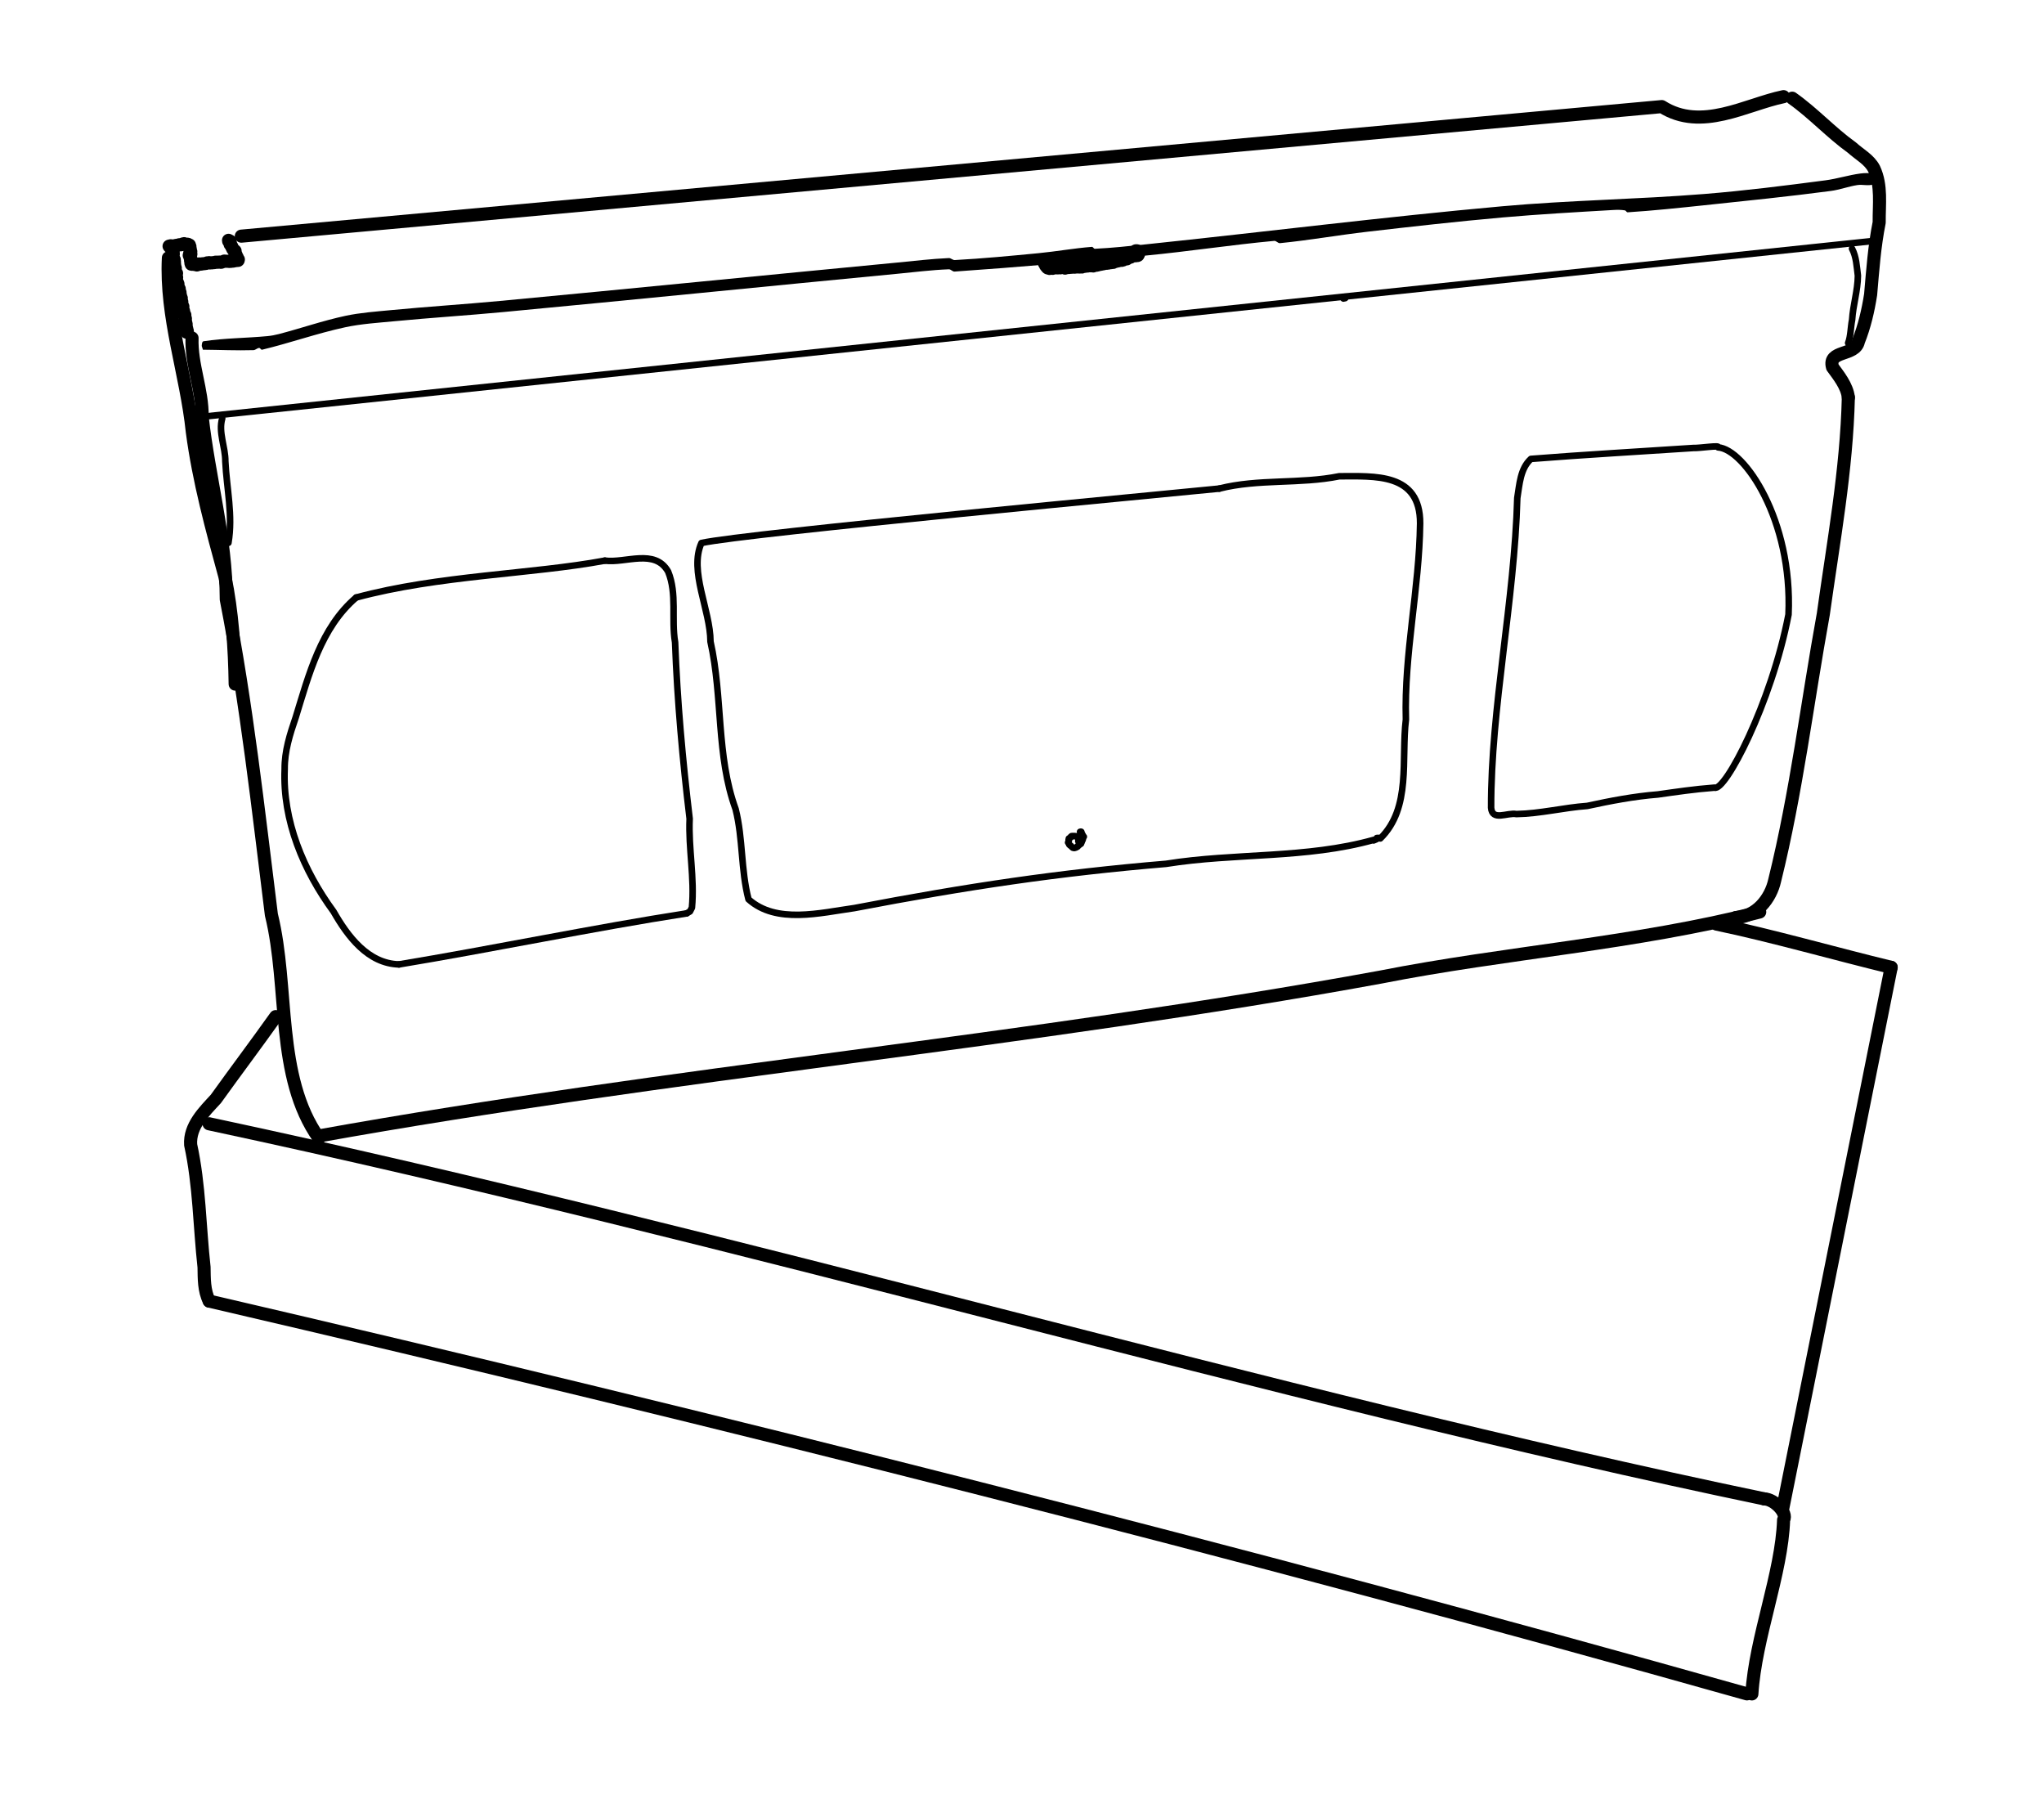 <?xml version="1.0" encoding="UTF-8" standalone="no"?>
<!-- Created by Ashley Blewer - This work is licensed under a Creative Commons Attribution 4.0 International License -->

<svg width="544" height="480" viewBox="0 0 143.933 127" version="1.1" id="svg2490" inkscape:version="1.1.2 (08b2f3d93c, 2022-04-05)" sodipodi:docname="1976-vhs-3.svg"
   xmlns:inkscape="http://www.inkscape.org/namespaces/inkscape"
   xmlns:sodipodi="http://sodipodi.sourceforge.net/DTD/sodipodi-0.dtd"
   xmlns="http://www.w3.org/2000/svg"
   xmlns:svg="http://www.w3.org/2000/svg">
   <sodipodi:namedview id="namedview2492" pagecolor="#ffffff" bordercolor="#666666" borderopacity="1.0" inkscape:pageshadow="2" inkscape:pageopacity="0.0" inkscape:pagecheckerboard="0" inkscape:document-units="mm" showgrid="false" units="px" inkscape:zoom="0.90583674" inkscape:cx="272.67607" inkscape:cy="177.18425" inkscape:window-width="1848" inkscape:window-height="1136" inkscape:window-x="72" inkscape:window-y="27" inkscape:window-maximized="1" inkscape:current-layer="layer1" />
   <defs id="defs2487" />
   <g inkscape:label="Layer 1" inkscape:groupmode="layer" id="layer1">
      <g id="g2013" transform="matrix(0.302,0,0,0.302,-211.301,-22.737)" style="stroke-width:1.168">
         <g id="g1576" transform="scale(1,-1)" style="stroke-width:1.168">
            <path d="m 774.031,-340.625 c -10.179,14.371 -6.894,35.121 -11.082,52.094 -3.078,24.574 -5.758,49.172 -10.515,73.5 -0.032,14.437 -4.016,28.297 -5.629,42.582 0.09,6.234 -2.567,12.117 -2.356,18.359" style="fill:none;stroke:#000000;stroke-width:3.054;stroke-linecap:round;stroke-linejoin:round;stroke-miterlimit:10;stroke-dasharray:none;stroke-opacity:1" id="path1578" />
         </g>
         <g id="g1580" transform="scale(1,-1)" style="stroke-width:1.168">
            <path d="m 743.207,-152.742 v -0.004 l 0.02,0.016 0.015,0.035 0.004,-0.028 0.106,0.008 0.027,-0.027 -0.051,0.012 h -0.004 v 0.023 l -0.004,0.031 h -0.05 l -0.071,0.004 h -0.004 l 0.039,-0.004 0.012,0.008 0.008,0.008 0.008,0.015 0.043,0.028 0.031,0.027 -0.02,0.028 -0.015,-0.032 -0.012,0.012 -0.012,0.086 0.008,0.031 0.043,0.035 0.008,0.047 -0.051,0.067 -0.015,0.078 -0.008,0.031 -0.008,0.039 -0.031,0.031 -0.024,0.028 0.004,0.043 -0.008,0.015 -0.007,0.043 0.007,0.031 0.024,0.047 -0.016,0.043 -0.015,0.039 -0.004,0.004 -0.004,0.043 -0.02,0.055 -0.019,0.039 -0.008,0.027 -0.008,0.047 -0.02,0.11 -0.007,0.027 -0.004,-0.024 0.023,0.051 -0.051,0.02 -0.031,0.043 0.02,0.035 v 0.012 l -0.012,0.031 -0.012,0.039 0.004,0.035 -0.015,0.039 -0.004,0.09 -0.004,0.098 -0.02,0.004 0.074,0.07 0.008,0.086 -0.09,0.047 0.012,0.078 0.02,0.066 0.004,0.055 -0.055,0.055 -0.117,0.058 0.007,0.047 0.055,0.027 -0.004,0.036 -0.011,0.05 -0.004,0.086 0.023,0.074 0.004,0.075 -0.023,0.066 -0.024,0.008 -0.012,0.078 -0.007,0.137 -0.004,0.097 0.05,0.082 0.004,0.098 -0.062,0.121 -0.02,0.117 -0.008,0.082 -0.007,0.059 -0.067,0.078 -0.047,0.074 0.024,0.055 -0.004,0.023 v 0.012 l -0.008,0.055 0.027,0.074 0.04,0.078 -0.04,0.074 -0.058,0.083 -0.043,0.062 -0.02,0.074 -0.027,0.117 -0.035,0.121 -0.031,0.106 -0.02,0.098 -0.012,0.152 -0.027,0.113 -0.019,0.02 -0.028,0.078 -0.051,0.074 -0.011,0.059 -0.012,0.047 -0.004,0.023 -0.008,0.035 -0.031,0.074 -0.023,0.055 v 0.066 l -0.004,0.071 -0.016,0.133 -0.008,0.113 v 0.012 l 0.063,0.058 0.007,0.055 -0.058,0.035 -0.02,0.066 -0.011,0.106 -0.09,0.016 -0.106,0.035 0.02,0.039 0.031,0.039 -0.012,0.015 v 0.04 l -0.015,0.085 0.051,0.047 v 0.071 l -0.04,0.09 -0.007,0.011 -0.028,0.102 -0.007,0.129 -0.004,0.05 0.027,0.075 0.016,0.07 -0.051,0.102 -0.074,0.066 0.011,0.105 -0.066,0.098 -0.043,0.082 0.035,0.063 -0.016,0.058 -0.007,0.035 -0.016,0.075 0.047,0.078 0.062,0.07 -0.019,0.066 -0.051,0.086 -0.047,0.067 -0.012,0.047 v 0.039 l -0.015,0.047 -0.039,0.046 0.004,0.067 -0.008,0.133 -0.004,0.039 -0.008,0.015 -0.027,0.047 -0.043,0.051 v 0.059 l -0.016,0.078 0.008,0.058 0.004,0.047 -0.027,0.047 -0.028,0.18 -0.035,0.152 -0.012,-0.055 0.079,0.024 -0.02,0.066 -0.102,0.024 -0.031,0.086 -0.015,0.054 -0.02,0.035 -0.07,0.075 -0.09,0.066 -0.004,0.067 0.016,0.039 -0.016,0.023 -0.004,0.059 v 0.097 l 0.125,0.063 0.051,0.078 -0.086,0.07 -0.051,0.035 -0.031,0.09 -0.016,0.094 -0.035,0.043 v 0.062 l 0.016,0.067 -0.028,0.078 -0.019,0.016 -0.008,0.004 -0.008,0.093 -0.133,0.067 -0.046,0.086 0.062,0.05 -0.043,0.036 v 0.058 l -0.012,0.09 0.067,0.066 0.07,0.043 -0.023,0.059 -0.055,0.098 -0.016,0.093 -0.031,0.012 -0.008,0.035 -0.062,0.039 -0.039,0.035 0.019,0.043 -0.015,0.114 v 0.066 l -0.039,0.051 -0.012,0.043 -0.012,0.023 v 0.02 l -0.008,0.027 -0.019,0.086 -0.008,0.109 -0.004,0.082 v 0.083 l -0.02,0.062 -0.003,0.176 -0.004,0.144 -0.008,-0.027 0.062,0.047 -0.023,0.062 -0.066,0.036 -0.012,0.062 -0.004,0.055 -0.012,0.054 -0.035,0.079 -0.051,0.097 -0.004,0.074 0.004,0.063 -0.015,0.031 -0.008,0.059 -0.004,0.117 0.152,0.082 0.059,0.098 -0.094,0.062 -0.023,0.078 -0.035,0.102 -0.016,0.062 -0.059,0.032 v 0.046 l 0.024,0.047 -0.028,0.063 -0.007,-0.043 -0.028,0.023 -0.027,0.133 -0.113,0.055 -0.024,0.062 0.047,0.078 0.012,0.075 0.008,0.089 -0.004,0.094 0.039,0.063 0.035,0.082 -0.027,0.066 -0.032,0.11 -0.039,0.078 -0.011,0.011 0.023,0.075 -0.102,0.019 -0.043,0.102 0.043,0.058 0.004,0.082 0.004,0.035 0.008,0.02 0.008,0.039 -0.012,0.031 0.016,0.043 -0.02,0.024 -0.023,0.023 0.004,0.067 v 0.066 l 0.015,0.062 -0.011,0.063 -0.032,0.062 v 0.165 l -0.027,0.121 -0.004,-0.008 0.059,0.066 -0.039,0.035 -0.071,0.024 0.028,-0.02 -0.039,0.024 -0.02,0.07 -0.055,0.078 -0.066,0.039 0.012,0.047 0.031,0.035 0.016,0.043 -0.004,0.043 0.007,0.008 0.157,0.043 -0.012,0.031 -0.113,-0.015 0.011,0.07 -0.007,0.086 -0.008,0.055 -0.02,-0.004 0.004,0.039 v 0.07 l -0.035,0.07 -0.02,-0.07 -0.019,0.027 -0.012,0.137 -0.078,0.098 -0.027,0.105 0.035,0.098 0.008,0.078 0.008,0.125 0.007,0.129 0.012,0.047 0.039,0.094 0.004,0.089 -0.043,0.125 0.027,0.059 v 0.109 l -0.109,0.071 -0.066,0.054 0.047,0.043 -0.012,0.09 0.004,0.051 0.004,0.016 0.004,0.007 v 0.012 h -0.004 v 0.047 l -0.016,0.039 0.012,0.031 0.004,0.031 v 0.036 l -0.028,0.047 -0.031,0.085 0.008,0.071 -0.004,-0.008 0.031,0.043 0.008,0.047 -0.055,0.015 -0.015,-0.039 -0.012,-0.015 -0.008,0.058 0.012,0.051 -0.067,0.039 -0.043,0.024 0.043,-0.004 -0.019,0.078 -0.008,0.058 0.008,-0.05 0.101,-0.004 v -0.008 l -0.078,-0.016 0.02,-0.047 -0.027,0.039 -0.04,0.02" style="fill:none;stroke:#000000;stroke-width:3.054;stroke-linecap:round;stroke-linejoin:round;stroke-miterlimit:10;stroke-dasharray:none;stroke-opacity:1" id="path1582" />
         </g>
         <g id="g1584" transform="scale(1,-1)" style="stroke-width:1.168">
            <path d="m 738.938,-135.402 c -0.692,-13.821 4.164,-26.938 5.578,-40.536 1.511,-11.476 4.57,-22.656 7.609,-33.792 1.695,-8.231 2.258,-16.645 2.383,-25.032" style="fill:none;stroke:#000000;stroke-width:3.054;stroke-linecap:round;stroke-linejoin:round;stroke-miterlimit:10;stroke-dasharray:none;stroke-opacity:1" id="path1586" />
         </g>
         <g id="g1588" transform="scale(1,-1)" style="stroke-width:1.168">
            <path d="m 739.496,-132.578 -0.016,-0.004 -0.074,-0.008 -0.097,-0.031 -0.094,-0.024 -0.098,-0.015 -0.023,-0.016 0.031,-0.027 0.012,-0.004 0.039,-0.09 h 0.051 l 0.043,0.067 0.105,-0.028 0.109,-0.004 0.043,0.004 0.059,0.043 0.059,0.039 h 0.062 l 0.121,0.004 0.149,0.004 0.062,0.008 0.059,0.015 0.058,-0.035 0.063,-0.027 0.078,0.059 -0.109,0.031 0.031,0.023 0.207,0.02 0.133,0.043 0.101,0.019 0.094,0.02 0.184,0.023 0.207,0.016 0.046,0.035 0.063,0.004 0.086,0.039 0.09,0.016 0.09,0.011 -0.04,0.008 0.036,0.008 0.121,-0.016 h 0.09 l 0.082,-0.011 0.086,0.007 0.144,0.047 v 0.008 l 0.027,-0.004 0.094,0.012 0.07,0.09 0.09,0.047 0.039,-0.032 0.188,-0.007 0.07,0.039 -0.043,-0.012 0.035,0.019 -0.023,0.047 0.019,0.008 0.04,-0.027 0.043,-0.028 0.039,-0.027 0.046,-0.035 0.055,0.012 -0.004,0.011 0.028,-0.019 0.07,-0.012 0.043,-0.008 0.043,-0.066 0.047,0.012 0.035,0.043 0.094,-0.024 0.101,-0.004 0.02,-0.004 0.015,0.032 0.024,0.023 0.031,-0.012 0.043,-0.015 0.105,-0.012 0.032,-0.027 -0.024,-0.008 0.024,-0.067 0.039,-0.043 0.027,0.028 -0.117,-0.024 0.101,-0.023 0.04,0.035 h 0.027 l 0.019,-0.016 0.059,0.004 0.078,-0.015 0.004,-0.004 -0.039,0.015 -0.008,0.008 -0.012,0.004 -0.003,-0.012 -0.153,-0.007 -0.074,-0.028 0.102,-0.008 0.015,-0.031 0.039,-0.047 0.016,-0.004 0.07,-0.011 -0.012,-0.02 -0.039,-0.027 0.055,-0.027 0.031,0.035 0.02,-0.02 -0.016,-0.074 0.074,-0.039 0.059,-0.055 -0.039,-0.039 0.02,-0.051 0.011,-0.054 -0.011,-0.063 -0.004,-0.058 0.007,-0.039 0.028,-0.083 0.011,-0.078 0.004,-0.023 -0.019,-0.027 0.031,-0.039 0.043,-0.04 -0.039,-0.035 0.012,-0.09 v -0.046 l 0.004,-0.036 0.015,-0.035 0.008,-0.011 0.008,-0.02 -0.016,-0.023 0.004,-0.063 0.031,-0.09 0.071,-0.058 0.023,-0.071 -0.043,-0.054 -0.008,-0.149 -0.011,-0.109 h -0.012 l -0.125,-0.028 -0.055,-0.023 0.067,-0.031 -0.016,-0.035 0.008,-0.02 0.015,-0.019 0.043,-0.051 0.125,-0.035 0.028,-0.036 -0.047,-0.039 -0.024,-0.027 -0.007,-0.023 0.004,-0.039 -0.243,-0.043 -0.07,-0.11 0.184,-0.066 -0.024,-0.078 v -0.09 l 0.016,-0.043 v -0.047 l -0.024,-0.055 0.012,-0.062 0.047,-0.07 0.012,0.015 0.004,-0.062 0.011,-0.098 0.106,-0.07 0.055,-0.078 -0.063,-0.051 -0.016,-0.035 -0.004,-0.02 0.024,-0.059 0.004,-0.066 -0.028,-0.019 -0.011,-0.024 0.019,-0.062 0.024,-0.063 v 0.012 l -0.039,-0.035 0.082,-0.028 0.07,-0.035 -0.051,-0.023 0.008,-0.055 -0.008,0.008 -0.004,0.015 -0.004,-0.027 0.016,-0.023 0.008,-0.008 0.008,0.004 h 0.019 l 0.008,-0.024 -0.023,-0.039 -0.008,-0.035 0.031,-0.031 0.016,-0.035 0.007,-0.11 0.008,-0.082 0.02,0.02 -0.121,-0.043 v -0.055 l 0.14,-0.019 -0.027,0.027 0.016,0.063 0.035,-0.024 0.121,-0.082 0.148,-0.043 -0.019,-0.031 -0.074,-0.02 -0.008,-0.011 -0.012,-0.012 -0.008,-0.016 -0.152,-0.023 -0.078,-0.043 0.117,-0.004 0.016,0.035 0.019,-0.055 0.016,-0.011 0.023,0.023 -0.008,0.008 -0.031,0.004 0.051,0.008 0.012,0.078 0.007,0.039 0.012,-0.02 0.063,-0.008 0.027,-0.003 -0.031,-0.004 -0.008,0.035 v 0.008 -0.024 l -0.012,-0.012 -0.051,-0.007 -0.015,-0.008 0.019,-0.051 v -0.023 l -0.008,0.004 -0.007,0.007 h 0.226 l -0.039,-0.015 0.07,-0.043 0.071,0.015 0.07,-0.011 0.109,-0.039 0.118,-0.012 0.027,-0.008 0.039,-0.004 h 0.191 l 0.055,-0.012 h 0.07 l 0.036,-0.062 0.058,-0.023 0.059,0.054 -0.008,0.016 0.09,0.012 0.14,0.007 0.094,0.063 0.102,0.082 0.105,0.012 0.156,-0.043 0.211,-0.008 0.133,0.027 0.043,0.031 0.082,0.012 0.106,0.004 0.086,0.004 -0.09,0.016 0.027,0.007 0.211,-0.007 0.133,0.023 0.109,0.004 0.09,0.016 0.141,0.023 0.117,0.008 0.055,0.035 0.07,0.019 0.078,0.059 0.086,0.024 0.07,-0.012 h 0.078 l 0.075,0.012 h 0.105 l 0.11,0.05 0.093,-0.035 0.09,-0.043 0.086,0.043 0.012,0.004 0.09,0.004 0.175,-0.023 0.168,0.007 0.121,0.032 0.082,0.011 0.243,0.008 0.195,0.027 -0.035,0.004 0.082,0.024 0.098,0.047 h 0.101 l 0.066,-0.004 h 0.086 l 0.11,0.011 0.097,-0.031 0.075,0.012 0.089,0.012 h 0.098 l 0.121,0.019 0.129,0.004 0.106,0.004 0.121,-0.059 0.136,0.012 0.125,0.07 0.114,0.024 0.117,0.031 0.109,0.02 0.098,0.047 0.09,0.07 0.09,0.015 0.109,-0.031 0.18,-0.008 0.121,-0.004 0.019,0.012 h 0.075 l 0.101,-0.023 0.082,0.008 -0.055,-0.004 h 0.325 l 0.086,-0.028 0.086,-0.011 0.101,0.023 0.184,0.004 h 0.132 l 0.012,0.019 0.051,0.051 0.063,0.024 0.042,-0.012 -0.031,0.008 0.028,0.008 0.105,-0.012 0.063,0.023 0.05,-0.031 0.063,-0.031 0.058,0.039 -0.023,0.023 0.043,0.008 0.109,-0.012 0.102,-0.003 0.074,0.031 0.02,0.012 0.187,0.007 0.145,0.032 -0.055,0.011 0.027,0.051 0.035,0.02 0.036,-0.008 0.035,-0.012 0.031,-0.008 0.023,-0.008 0.055,-0.023 0.043,-0.012 0.027,0.02 0.012,0.004 0.11,0.008 0.074,0.003 -0.016,0.008 0.02,-0.019 v 0.011 l 0.008,0.02 v -0.008 l 0.023,0.008 0.004,0.019 -0.024,0.024 -0.015,0.059 -0.016,0.015 -0.008,-0.008 v -0.011 l -0.023,-0.008 -0.012,-0.047 -0.012,0.012 h -0.117 l -0.043,-0.02 h 0.051 l -0.004,0.039 0.004,0.031 0.012,0.004 0.027,-0.015 0.094,-0.004 0.035,-0.004 h -0.051 l -0.015,0.035 -0.004,0.012 -0.008,-0.02 -0.094,-0.011 -0.035,-0.036 h 0.051 l 0.008,0.028 0.011,-0.067 0.012,-0.043 0.039,0.051 -0.031,0.012 -0.035,0.004 0.047,-0.012 0.035,0.035 v 0.039 l -0.024,0.008 0.11,0.024 0.074,0.039 -0.078,0.031 -0.035,0.094 -0.055,0.074 -0.02,-0.016 0.02,0.028 -0.09,0.031 -0.094,0.023 0.028,-0.012 -0.051,0.028 -0.047,0.058 -0.02,0.075 0.129,0.047 0.047,0.058 -0.097,0.027 -0.024,0.047 -0.039,0.055 -0.016,0.035 -0.027,0.035 -0.012,0.047 0.008,0.047 -0.031,0.07 -0.012,0.102 -0.004,0.074 -0.046,0.004 -0.016,0.055 0.008,0.07 -0.035,0.059 -0.024,-0.004 -0.027,0.035 -0.032,0.113 -0.113,0.074 -0.039,0.071 0.012,0.058 -0.02,0.078 -0.019,0.106 -0.031,0.074 0.007,0.035 0.129,0.039 v 0.067 l -0.129,0.07 -0.058,0.106 -0.063,0.031 -0.027,0.027 -0.106,0.059 -0.089,0.062 0.011,0.031 -0.027,0.047 -0.02,-0.015 -0.039,0.008 0.016,0.117 -0.059,0.074 -0.066,0.047 0.004,0.039 -0.066,0.082 -0.04,0.082 -0.019,0.055 0.019,0.058 -0.007,0.059 -0.071,0.039 -0.058,0.133 -0.059,0.082 -0.031,0.019 -0.004,0.078 -0.078,0.059 -0.082,0.059 0.012,0.023 -0.028,0.035 -0.012,0.043 -0.003,0.067 0.066,0.039 0.043,0.05 -0.055,0.036 -0.011,0.054 -0.004,0.063 -0.016,-0.004 0.016,0.004 0.027,0.023 -0.047,0.008 -0.047,0.031 -0.008,0.047 -0.007,0.008 -0.028,0.004 h -0.023 l -0.024,-0.004 -0.003,0.012 v -0.028 h 0.003 l -0.027,0.071 -0.059,0.019 -0.019,0.035 0.027,0.032 -0.011,0.062 0.011,0.059 -0.011,0.011 0.035,-0.011 0.172,0.004 -0.024,0.011 -0.113,-0.019 -0.016,-0.039 0.02,0.004 -0.016,0.039 -0.125,-0.008 -0.043,-0.024 0.051,0.036 -0.02,-0.024 -0.015,0.004 0.133,0.062 -0.059,0.04 -0.059,0.023 -0.066,0.074" style="fill:none;stroke:#000000;stroke-width:3.054;stroke-linecap:round;stroke-linejoin:round;stroke-miterlimit:10;stroke-dasharray:none;stroke-opacity:1" id="path1590" />
         </g>
         <g id="g1592" transform="scale(1,-1)" style="stroke-width:1.168">
            <path d="m 755.938,-130.34 331.21,30.203 c 9.25,-5.898 19.633,0.508 28.391,2.317" style="fill:none;stroke:#000000;stroke-width:3.054;stroke-linecap:round;stroke-linejoin:round;stroke-miterlimit:10;stroke-dasharray:none;stroke-opacity:1" id="path1594" />
         </g>
         <g id="g1596" transform="scale(1,-1)" style="stroke-width:1.168">
            <path d="m 1117.562,-98.18 c 4.939,-3.49 9.035,-8.018 13.952,-11.546 1.737,-1.583 4.019,-2.747 5.119,-4.879 1.843,-3.935 1.166,-8.351 1.21,-12.544 -1.113,-5.541 -1.507,-11.174 -1.995,-16.792 -0.579,-3.724 -1.44,-7.434 -2.842,-10.932 -0.713,-3.52 -7.198,-1.921 -6.047,-6.028 1.38,-1.911 3.392,-4.35 3.693,-7.037" style="fill:none;stroke:#000000;stroke-width:3.054;stroke-linecap:round;stroke-linejoin:round;stroke-miterlimit:10;stroke-dasharray:none;stroke-opacity:1" id="path1598" sodipodi:nodetypes="cccccccc" />
         </g>
         <g id="g1600" transform="scale(1,-1)" style="stroke-width:1.168">
            <path d="m 1130.652,-167.938 c -0.396,-16.93 -3.5,-33.72 -5.834,-50.48 -3.762,-20.687 -6.282,-41.663 -11.335,-62.078 -0.941,-4.328 -4.299,-8.519 -9.037,-8.684" style="fill:none;stroke:#000000;stroke-width:3.054;stroke-linecap:round;stroke-linejoin:round;stroke-miterlimit:10;stroke-dasharray:none;stroke-opacity:1" id="path1602" />
         </g>
         <g id="g1604" transform="scale(1,-1)" style="stroke-width:1.168">
            <path d="m 773.758,-340.148 c 82.238,14.808 165.625,22.019 247.84,37.082 29.328,5.789 59.41,7.785 88.386,15.179" style="fill:none;stroke:#000000;stroke-width:3.054;stroke-linecap:round;stroke-linejoin:round;stroke-miterlimit:10;stroke-dasharray:none;stroke-opacity:1" id="path1606" />
         </g>
         <path d="m 746.988,156.812 c 3.93,0.032 7.867,0.223 11.797,0.102 0.469,-0.016 0.844,-0.492 1.313,-0.512 0.265,-0.015 0.422,0.477 0.679,0.414 6.508,-1.562 12.844,-3.828 19.387,-5.234 3.777,-0.812 7.656,-1.039 11.504,-1.41 8.469,-0.813 16.965,-1.344 25.437,-2.145 30.602,-2.886 61.188,-5.98 91.786,-8.914 4.004,-0.386 8.004,-0.894 12.023,-1.047 0.477,-0.019 0.856,0.563 1.332,0.532 14.899,-1.039 29.781,-2.313 44.649,-3.739 9.984,-0.957 19.906,-2.492 29.894,-3.418 0.477,-0.043 0.859,0.579 1.336,0.532 6.805,-0.668 13.547,-1.875 20.34,-2.657 10.484,-1.211 20.976,-2.398 31.488,-3.328 8.637,-0.761 17.297,-1.246 25.957,-1.75 0.875,-0.05 1.762,-0.054 2.625,0.09 0.266,0.043 0.399,0.469 0.664,0.453 5.942,-0.379 11.86,-1.011 17.778,-1.633 9.867,-1.039 19.742,-2.046 29.582,-3.343 2.093,-0.274 4.101,-1.051 6.191,-1.371 1.227,-0.192 2.551,0.257 3.723,-0.157 0.597,-0.211 1.039,-0.918 1.101,-1.547 0.043,-0.41 -0.445,-0.804 -0.844,-0.902 -1.066,-0.254 -2.199,-0.23 -3.285,-0.09 -2.746,0.364 -5.406,1.231 -8.152,1.59 -9.398,1.234 -18.809,2.426 -28.254,3.184 -15.687,1.258 -31.453,1.449 -47.129,2.863 -27.746,2.5 -55.39,5.988 -83.098,8.879 -3.941,0.41 -7.882,0.844 -11.843,1.027 -0.278,0.012 -0.43,-0.469 -0.707,-0.445 -4.168,0.324 -8.293,1.074 -12.453,1.476 -6.497,0.626 -13,1.247 -19.516,1.602 -0.484,0.027 -0.895,-0.484 -1.379,-0.465 -4.019,0.176 -8.023,0.664 -12.031,1.047 -30.895,2.949 -61.774,6.051 -92.672,8.953 -8.453,0.793 -16.93,1.324 -25.379,2.137 -3.547,0.34 -7.121,0.586 -10.605,1.328 -5.254,1.121 -10.348,2.902 -15.547,4.254 -0.868,0.223 -1.75,0.391 -2.641,0.477 -4.957,0.468 -9.965,0.453 -14.891,1.191 -0.39,0.059 -0.402,0.711 -0.437,1.105" style="fill:#000000;fill-opacity:1;fill-rule:nonzero;stroke:none;stroke-width:1.168" id="path1608" />
         <g id="g1610" transform="scale(1,-1)" style="stroke-width:1.168">
            <path d="m 944,-135.836 0.004,-0.016 0.008,-0.035 0.015,-0.054 0.004,-0.004 0.012,-0.016 -0.012,-0.027 0.004,0.078 0.016,0.019 0.004,-0.066 0.007,-0.031 -0.003,-0.032 -0.008,-0.023 0.004,-0.035 0.011,-0.035 h -0.015 l -0.004,-0.02 -0.004,0.008 0.008,-0.012 0.101,-0.023 0.016,-0.063 -0.055,-0.035 -0.011,0.012 h -0.02 l -0.109,-0.02 -0.039,-0.039 h 0.082 l 0.015,-0.019 0.028,-0.047 0.015,-0.02 0.043,-0.027 0.02,0.008 0.004,-0.117 v -0.098 l 0.015,0.055 0.004,-0.02 v 0.012 l 0.02,0.004 -0.02,-0.016 -0.004,-0.039 0.012,-0.035 -0.004,-0.02 -0.004,-0.023 0.016,-0.012 -0.039,-0.004 -0.016,-0.011 0.024,-0.024 0.007,-0.019 0.036,-0.012 -0.004,-0.004 0.117,-0.023 0.058,0.086 -0.101,-0.012 -0.02,-0.09 -0.019,0.031 h -0.012 l -0.012,0.004 v -0.008 l 0.008,-0.027 0.004,0.008 -0.008,0.012 -0.004,0.007 -0.019,0.008 h 0.004 l 0.027,0.074 0.004,0.043 0.004,-0.027 0.004,-0.031 h 0.004 l -0.02,-0.008 -0.019,-0.031 0.043,0.015 -0.02,0.02 0.004,-0.047 0.043,-0.004 0.004,-0.023 0.086,-0.016 0.015,-0.07 -0.058,-0.008 -0.016,0.043 -0.008,0.015 -0.121,0.012 -0.066,0.031 0.078,0.016 0.023,0.031 0.012,0.004 0.012,0.02 h 0.035 l 0.039,0.019 -0.008,-0.074 0.008,-0.059 0.031,0.032 0.043,-0.008 0.082,-0.024 0.047,-0.043 0.074,-0.031 0.125,-0.047 0.121,-0.027 0.114,0.016 0.094,-0.02 0.093,-0.004 0.047,0.016 0.07,0.019 0.129,-0.007 0.114,0.003 0.093,0.008 0.075,0.008 0.226,0.004 0.16,0.07 -0.007,-0.004 0.082,-0.039 0.074,0.043 0.094,0.004 0.058,0.004 0.063,-0.027 0.093,-0.012 0.082,0.023 0.09,0.02 0.203,0.047 0.09,0.016 0.094,0.097 0.098,0.078 0.086,-0.039 0.089,0.004 h 0.063 l 0.055,0.012 0.086,-0.028 0.101,0.004 0.086,0.043 0.07,0.008 0.149,0.008 0.148,-0.004 0.114,-0.055 0.027,0.012 0.047,0.027 0.05,0.016 0.055,0.008 -0.039,0.027 0.024,0.028 0.144,0.07 0.102,0.008 0.082,-0.008 0.07,0.016 0.098,0.007 0.14,0.02 0.098,-0.102 0.055,-0.047 0.074,0.067 0.101,0.019 0.11,0.039 v 0.036 l 0.051,0.019 0.156,0.02 0.137,0.015 0.113,0.012 0.105,0.008 0.074,0.027 -0.023,0.035 0.078,0.035 0.192,-0.007 0.129,0.004 0.082,0.019 0.07,0.008 0.226,0.004 0.153,0.101 h -0.02 l 0.059,-0.043 0.066,0.02 0.086,0.016 0.051,0.003 h 0.023 l 0.051,-0.003 0.102,0.027 0.105,0.004 0.074,0.023 0.075,0.004 0.105,0.02 0.082,0.058 0.035,0.047 0.063,-0.008 0.09,-0.019 0.07,-0.008 0.07,0.008 0.106,-0.031 0.105,-0.016 0.063,0.023 0.086,0.016 0.093,0.004 0.09,0.019 0.11,0.004 0.086,-0.027 0.074,0.023 0.078,0.036 0.101,0.015 0.11,0.012 0.047,0.004 0.066,0.035 0.113,0.07 0.125,0.016 0.118,-0.027 h 0.203 l 0.144,0.027 0.114,-0.074 0.058,-0.035 0.086,0.05 0.09,0.016 0.109,0.031 -0.008,0.035 0.055,0.004 0.152,0.028 0.141,0.031 0.117,-0.012 h 0.11 l 0.031,0.02 -0.047,0.015 0.109,0.024 0.184,-0.02 h 0.117 l 0.09,0.004 h 0.324 l 0.145,0.086 -0.028,-0.043 0.075,-0.059 0.039,0.055 h 0.082 l 0.039,0.028 0.035,-0.016 0.086,0.004 0.098,0.015 0.082,0.004 0.093,0.004 0.106,0.016 0.219,0.004 0.168,0.113 -0.02,0.047 0.082,-0.066 0.227,-0.016 0.093,0.012 0.137,-0.063 0.113,-0.051 0.012,0.043 0.059,0.028 0.074,0.011 0.066,0.008 0.016,0.008 0.039,-0.023 0.09,0.007 0.097,0.051 0.133,-0.004 0.102,0.008 0.008,0.02 0.058,0.023 0.145,0.07 0.078,0.004 0.062,-0.031 0.079,0.008 0.109,0.012 0.105,0.003 0.079,-0.078 0.105,-0.047 0.074,0.051 0.102,0.02 0.113,0.023 0.094,0.031 0.07,0.012 0.094,0.059 0.105,0.039 0.125,-0.024 0.11,0.004 h 0.062 l 0.004,0.016 0.051,0.019 0.148,0.004 0.11,-0.019 0.086,-0.004 h 0.082 l 0.215,0.008 0.175,0.023 -0.008,-0.019 0.059,-0.028 0.055,0.016 0.062,0.004 -0.058,-0.012 0.078,0.008 0.148,-0.004 h 0.102 l 0.105,0.008 0.09,0.008 0.141,0.007 0.133,0.102 0.027,0.031 0.074,-0.062 0.094,-0.008 0.078,-0.008 0.156,0.008 0.203,-0.055 0.024,-0.035 0.004,0.008 0.008,0.012 0.015,0.011 0.027,0.02 -0.023,0.015 0.02,-0.023 0.082,0.02 0.062,0.054 0.035,-0.011 0.039,0.003 0.051,0.004 h 0.035 l 0.012,0.067 0.027,0.019 0.035,-0.043 0.051,0.008 0.039,-0.004 -0.015,0.012 0.019,-0.109 0.106,-0.039 0.062,0.097 0.078,0.012 0.047,0.031 0.028,0.008 0.031,0.023 0.043,0.086 0.074,0.035 0.07,-0.046 0.071,0.007 h 0.046 l -0.035,0.028 0.047,0.043 0.133,-0.004 0.086,-0.02 h 0.062 l 0.051,0.008 0.156,0.02 0.141,0.027 -0.008,-0.02 0.063,-0.007 0.035,0.023 0.031,0.008 0.008,0.035 -0.184,-0.004 -0.011,0.055 0.168,0.012 0.047,-0.032 h 0.05 l 0.032,0.004 0.113,-0.008 0.082,0.121 -0.043,0.012 0.027,-0.062 0.039,0.023 -0.031,-0.015 0.063,-0.004 0.05,-0.067 -0.066,-0.031 -0.035,0.012 0.004,0.008 -0.02,0.015 h -0.015 l -0.083,-0.012 -0.042,0.063 0.054,0.035 h 0.008 l 0.016,-0.016 0.011,0.004 0.063,0.004 0.058,-0.004 -0.042,0.075 -0.032,0.019 0.004,-0.051 0.004,-0.023 h 0.027 l -0.035,-0.004 -0.027,-0.109 0.043,-0.039 0.031,0.07 0.012,-0.008 0.008,0.031 0.007,0.043 0.016,0.004 v 0.051 l 0.02,0.039 0.023,-0.004 0.016,0.004 0.004,0.004 -0.02,0.008 -0.012,0.008 0.016,-0.008 0.008,0.015 0.07,-0.011 0.024,0.023 -0.067,-0.051 -0.016,-0.043 -0.015,0.032 0.008,0.007 -0.141,-0.019 -0.156,0.062 0.086,0.012 0.035,-0.035 h 0.055 l 0.035,-0.004 0.062,0.074 -0.011,0.02 0.007,-0.067 v 0.016 l 0.035,-0.012 -0.003,-0.039 -0.063,-0.023 -0.019,0.011 0.007,-0.003 v 0.015 -0.012 h -0.101 l -0.047,0.063 0.074,0.027 v -0.035 h 0.063 l 0.047,-0.019 -0.024,0.047 -0.016,0.027 0.004,-0.043 0.004,-0.024 h 0.032 l -0.04,0.012 -0.011,-0.109 0.035,-0.035 v 0.086 l -0.008,-0.008 0.031,0.008 -0.011,0.027 -0.028,0.098 h -0.011 l -0.004,-0.043 -0.008,-0.012 0.023,0.004 -0.035,0.019 -0.012,-0.039 0.043,-0.027 -0.039,0.039 -0.035,-0.004 -0.004,-0.012 0.086,0.004 -0.019,0.032 -0.059,-0.043 h 0.051 l -0.02,0.05 -0.015,-0.027 -0.051,-0.004 -0.18,-0.004 -0.008,0.082 0.106,0.035 0.023,-0.011 0.016,0.027 0.016,0.031 0.05,0.047 0.036,0.102 -0.051,0.074 -0.035,0.008 -0.032,0.082 -0.015,0.058 -0.004,0.032 v 0.003 l -0.031,0.012 -0.02,0.043 -0.012,0.043 -0.011,0.031 -0.008,0.032 -0.133,0.015 -0.063,0.082 0.082,0.016 0.008,-0.027 0.016,-0.004 0.016,-0.024 0.027,-0.004 0.012,0.02 -0.004,0.015 0.023,-0.031 0.008,-0.019 0.031,-0.004 -0.035,-0.004 -0.027,-0.043 0.031,-0.012 v 0.024 h 0.035 -0.016 v 0.011 l -0.003,0.067 v 0.015 l -0.004,-0.023 0.011,-0.012 0.024,0.004 v -0.015 l -0.024,-0.02 -0.004,-0.004 0.004,0.016 h 0.008 l 0.043,-0.008 0.035,0.004 -0.039,-0.031 -0.004,-0.02 -0.015,0.027 -0.008,-0.011 h -0.043 l -0.121,0.004 -0.031,0.035 0.074,0.008 0.015,-0.012 0.016,-0.004 0.016,0.012 0.078,0.004 0.031,0.058 -0.047,-0.031 0.004,-0.078 -0.004,0.027 v -0.004 l 0.008,-0.004 -0.016,-0.035 v -0.016 l 0.008,0.047 v -0.027 0.02 l -0.125,-0.008 -0.035,0.097 0.098,0.02 0.008,-0.051 0.011,-0.008 0.008,0.012 0.012,-0.016 0.054,-0.015 0.016,0.039 -0.039,-0.024 v -0.093 l -0.125,-0.012 -0.07,-0.086 0.09,-0.008 0.027,0.063 0.016,-0.02 0.011,0.004 -0.004,0.016 -0.004,0.019 0.024,0.071 0.008,0.019 0.007,-0.027 h 0.004 l 0.024,-0.008 -0.02,-0.02 -0.008,-0.015 0.008,-0.008 v -0.02 l 0.059,-0.004 -0.004,0.02 -0.039,-0.059 0.031,-0.011 -0.066,0.043 -0.035,-0.032 -0.039,-0.027 -0.18,-0.019 -0.078,0.046 0.054,-0.035 -0.003,-0.074 -0.024,-0.062 -0.012,-0.043 -0.007,-0.047 -0.008,-0.012 -0.043,-0.078 -0.047,-0.074 -0.051,-0.024 -0.047,-0.043 -0.07,-0.043 -0.055,-0.09 0.016,-0.054 -0.07,0.015 -0.055,-0.054 -0.047,-0.039 -0.039,-0.028 -0.172,-0.008 -0.117,0.047 0.062,-0.007 -0.004,-0.059 -0.015,-0.039 -0.012,-0.027 -0.004,-0.028 0.028,-0.019 -0.028,0.019 -0.058,-0.027 -0.039,-0.067 -0.04,-0.039 -0.031,-0.023 -0.152,-0.027 -0.086,-0.063 0.059,-0.031 -0.036,-0.016 -0.043,-0.027 -0.015,-0.008 -0.043,-0.012 -0.055,0.028 -0.039,0.082 -0.019,-0.028 -0.02,-0.078 -0.039,-0.051 -0.031,-0.019 -0.055,-0.012 -0.059,-0.054 -0.027,-0.059 -0.051,0.004 -0.058,-0.028 -0.039,-0.019 -0.02,-0.027 -0.059,-0.028 -0.085,-0.07 -0.059,-0.055 -0.066,0.016 -0.071,-0.016 h -0.09 l -0.218,0.004 -0.137,-0.031 0.031,-0.027 -0.051,-0.008 -0.066,-0.02 -0.059,-0.004 0.039,-0.015 -0.035,0.043 -0.097,-0.09 -0.055,-0.11 -0.09,0.051 -0.074,-0.011 -0.109,-0.012 -0.047,-0.067 0.011,-0.043 -0.086,0.024 -0.086,-0.008 -0.046,-0.027 -0.059,0.004 -0.102,-0.004 -0.058,0.074 0.004,0.039 -0.016,-0.027 -0.027,-0.032 -0.028,-0.023 -0.042,-0.02 -0.004,-0.035 -0.024,-0.015 -0.078,-0.012 -0.07,-0.027 -0.055,-0.012 -0.047,-0.024 -0.207,-0.011 -0.164,-0.028 0.035,-0.011 -0.051,0.011 -0.043,-0.05 -0.074,-0.016 -0.066,-0.023 -0.047,0.027 -0.078,0.058 -0.063,-0.023 -0.05,-0.07 -0.086,-0.02 -0.028,-0.043 -0.066,-0.011 -0.117,-0.071 -0.075,-0.074 -0.066,0.023 -0.086,0.004 -0.082,-0.008 -0.019,-0.019 -0.067,-0.004 -0.117,-0.043 -0.07,-0.012 -0.071,0.028 -0.035,-0.008 -0.062,0.008 -0.2,0.011 -0.023,0.004 0.051,-0.019 -0.004,-0.004 -0.024,-0.004 -0.035,0.004 0.004,0.055 -0.07,-0.059 -0.094,-0.105 -0.082,0.062 -0.082,-0.027 -0.137,-0.004 -0.07,-0.051 -0.027,-0.035 h -0.067 l -0.058,0.019 -0.055,-0.011 h -0.047 l -0.094,-0.016 -0.07,0.102 -0.062,0.062 -0.051,-0.078 -0.043,-0.043 -0.074,-0.02 -0.082,-0.031 0.031,-0.051 -0.02,-0.027 -0.097,-0.004 -0.071,-0.027 -0.054,-0.012 -0.043,-0.004 -0.149,-0.015 -0.152,-0.043 0.008,0.004 -0.059,0.011 -0.066,-0.047 -0.094,-0.015 h -0.102 l -0.082,0.035 -0.054,0.062 -0.055,-0.019 -0.035,-0.039 -0.055,-0.008 0.028,-0.027 -0.036,-0.008 -0.082,-0.082 -0.054,-0.031 -0.043,0.011 -0.051,-0.015 -0.051,-0.004 h -0.094 l -0.066,-0.024 -0.012,-0.019 -0.039,-0.008 -0.015,-0.027 -0.032,-0.004 h -0.097 l -0.219,0.008 -0.059,-0.004 -0.004,-0.016 -0.046,-0.008 -0.036,-0.004 -0.062,-0.004 h -0.035 l -0.032,0.028 -0.089,-0.082 -0.09,-0.094 -0.114,0.062 -0.109,0.004 -0.117,0.004 -0.117,-0.023 -0.09,-0.008 -0.074,0.008 -0.055,0.004 -0.07,0.004 -0.063,-0.012 -0.047,-0.004 -0.047,0.109 -0.089,0.067 -0.063,-0.078 -0.082,-0.051 -0.086,-0.02 -0.059,-0.015 -0.011,-0.043 -0.047,-0.024 h -0.125 l -0.098,-0.004 -0.086,-0.007 h -0.07 l -0.109,-0.02 -0.118,-0.039 -0.054,0.023 -0.067,0.016 -0.054,-0.023 -0.059,-0.008 -0.09,-0.004 -0.07,0.016 -0.027,0.035 -0.043,-0.016 -0.039,-0.031 -0.067,-0.008 v -0.008 l -0.004,-0.004 -0.058,-0.086 -0.067,-0.058 -0.062,0.043 -0.075,0.004 -0.07,0.004 -0.109,-0.012 -0.11,-0.02 -0.07,-0.023 -0.07,-0.008 -0.078,0.012 -0.09,0.004 -0.113,0.007 -0.204,0.036 -0.125,-0.016 -0.007,-0.023 -0.067,-0.004 h -0.082 l -0.082,0.004 -0.035,-0.004 -0.043,0.039 -0.109,-0.028 -0.086,-0.054 -0.082,0.031 -0.09,-0.016 h -0.149 l -0.179,0.004 -0.012,-0.023 -0.008,0.012 -0.074,-0.012 -0.074,-0.008 h -0.078 l -0.075,-0.016 -0.035,0.129 -0.066,0.055 -0.031,-0.074 -0.059,-0.032 -0.062,-0.015 -0.024,-0.012 -0.008,-0.035 -0.039,-0.039 -0.078,0.012 -0.043,0.015 -0.043,-0.011 -0.043,-0.008 -0.058,-0.004 -0.055,-0.035 -0.067,0.019 -0.054,0.024 -0.039,-0.012 -0.043,-0.008 -0.129,0.008 -0.098,0.027 -0.019,0.032 -0.047,0.003 -0.043,-0.035 -0.047,-0.011 -0.016,-0.024 h -0.007 l -0.051,-0.117 -0.114,-0.047 -0.035,0.082 -0.058,0.016 -0.059,0.011 -0.141,0.012 -0.132,0.012 -0.004,0.004 -0.028,0.008 -0.011,0.007 h -0.032 l -0.078,-0.004 -0.133,0.032 -0.082,-0.016 0.004,-0.027 -0.058,-0.012 -0.078,-0.004 -0.051,0.008 0.086,-0.012 v 0.043 l -0.149,-0.031 -0.086,-0.063 -0.101,0.024 h -0.07 l -0.165,0.004 -0.16,-0.035 0.082,0.023 -0.019,0.043 -0.098,-0.047 -0.078,-0.015 -0.055,-0.004 h -0.039 l -0.027,0.097 -0.039,0.067 -0.027,-0.075 -0.047,-0.019 -0.051,0.008 -0.035,-0.004 -0.016,-0.035 -0.035,-0.035 -0.07,-0.004 -0.047,0.011 -0.028,0.008 -0.027,0.004 -0.07,-0.012 -0.071,0.02 -0.031,0.023 -0.043,0.008 -0.035,-0.008 h -0.211 l -0.09,0.028 0.032,0.011 -0.012,-0.019 -0.004,-0.012 0.008,-0.012 -0.035,-0.011 h 0.019 v -0.11 l -0.094,-0.043 -0.05,0.055 -0.086,0.023 -0.141,0.008 -0.109,0.012 0.027,0.027 -0.016,0.008 -0.004,0.004 h 0.016 l -0.051,0.016 -0.039,-0.028 0.028,-0.039 -0.028,0.028 -0.027,-0.016 -0.027,-0.008 h 0.164 l 0.066,0.059 -0.121,-0.02 -0.023,-0.043 -0.051,0.016 -0.02,-0.004 h -0.051 l -0.062,-0.016 0.012,0.024 0.007,0.019 -0.007,-0.004 -0.004,-0.003 -0.004,0.011 0.047,-0.011 0.035,0.089 -0.074,0.012 -0.024,-0.098 -0.043,0.012 -0.011,-0.019 -0.024,-0.008 v -0.039 l -0.027,-0.012 -0.024,0.004 0.008,0.008 0.004,0.015 0.008,0.004 -0.008,0.004 -0.027,0.004 0.023,0.02 0.004,0.011 h 0.004 v 0.016 l -0.082,-0.004 -0.039,0.023 h 0.058 l 0.008,-0.003 0.02,-0.012 0.011,0.008 0.012,-0.008 0.035,-0.008 0.012,-0.094 -0.016,-0.066 -0.007,0.07 -0.004,0.004 -0.004,0.02 -0.094,0.019 -0.113,0.012 0.019,0.031 -0.05,0.02 -0.04,-0.012 h -0.078 l -0.066,0.031 -0.016,-0.039 0.032,-0.039 -0.004,0.047 0.011,-0.016 0.012,-0.004 0.145,-0.003 0.043,0.05 -0.082,-0.027 v -0.055 l -0.008,0.043 -0.02,-0.011 -0.027,0.003 -0.031,0.004 0.011,0.043 0.024,0.028 0.011,-0.012 0.008,0.008 0.008,-0.004 0.145,-0.024 0.101,0.059 h -0.105 l -0.035,-0.055 -0.032,0.035 -0.023,0.004 h -0.02 v -0.023 l 0.012,-0.024 -0.051,0.028 -0.031,-0.035 -0.016,-0.024 -0.011,0.024 -0.059,-0.012 -0.035,0.043 0.035,0.039 0.008,-0.016 0.016,-0.019 0.015,0.004 -0.09,0.004 -0.035,0.027 0.063,0.004 0.019,0.004 0.016,-0.008 0.015,0.008 0.028,-0.008 0.062,0.004 0.004,-0.094 -0.043,-0.055 -0.004,0.047 -0.004,0.02 -0.093,0.008 -0.055,0.011 0.055,0.036 0.015,0.019 0.012,-0.012 -0.008,0.012 -0.027,0.051 -0.074,0.082 -0.094,0.016 -0.078,0.023 -0.059,0.09 -0.058,0.066 -0.036,0.047 0.106,0.024 0.016,0.023 -0.09,0.004 h -0.043 l -0.012,0.015 -0.004,0.008 h -0.027 l -0.012,0.032 0.039,0.003 0.008,-0.023 0.008,-0.008 h 0.008 l 0.171,-0.019 0.067,0.062 -0.117,-0.043 -0.012,-0.086 -0.016,0.032 -0.023,0.027 -0.039,0.031 -0.024,0.004 -0.004,0.063 -0.07,0.117 -0.098,0.086 -0.054,0.078 -0.035,0.058 -0.051,0.051 -0.008,0.09 0.023,0.094 0.008,0.019 0.004,0.024 v 0.015 l -0.043,0.035 -0.019,0.008 0.078,0.024 -0.02,0.031 0.055,0.004 0.023,-0.008 0.036,0.008 0.043,0.008 0.031,-0.102 -0.02,-0.019 0.012,0.07 0.016,0.016 0.019,0.023 -0.101,0.031 -0.051,0.082 0.117,0.102 0.027,0.015 h 0.028 l 0.023,0.012 0.027,0.024 -0.023,0.047 0.004,-0.047 0.062,-0.024 -0.007,0.071 0.043,0.039 h 0.144 l 0.055,-0.008 -0.051,0.004 -0.008,-0.008 v 0.012 l 0.008,0.003 0.055,0.024 -0.078,0.035 -0.067,0.031 0.067,0.016" style="fill:none;stroke:#000000;stroke-width:3.054;stroke-linecap:round;stroke-linejoin:round;stroke-miterlimit:10;stroke-dasharray:none;stroke-opacity:1" id="path1612" />
         </g>
         <g id="g1614" transform="scale(1,-1)" style="stroke-width:1.168">
            <path d="m 763.957,-312.285 c -4.586,-6.445 -9.348,-12.766 -13.957,-19.188 -2.742,-2.98 -6.172,-6.293 -5.875,-10.699 2.051,-9.375 2.074,-19.023 3.125,-28.527 0.047,-2.66 -0.02,-5.461 1.207,-7.903" style="fill:none;stroke:#000000;stroke-width:3.054;stroke-linecap:round;stroke-linejoin:round;stroke-miterlimit:10;stroke-dasharray:none;stroke-opacity:1" id="path1616" />
         </g>
         <g id="g1618" transform="scale(1,-1)" style="stroke-width:1.168">
            <path d="m 748.426,-337.266 c 124.679,-26.613 246.547,-63.25 362.644,-87.449" style="fill:none;stroke:#000000;stroke-width:3.054;stroke-linecap:round;stroke-linejoin:round;stroke-miterlimit:10;stroke-dasharray:none;stroke-opacity:1" id="path1620" />
         </g>
         <g id="g1622" transform="scale(1,-1)" style="stroke-width:1.168">
            <path d="m 748.457,-378.602 c 119.3,-27.746 240.66,-58.343 358.551,-91.562" style="fill:none;stroke:#000000;stroke-width:3.054;stroke-linecap:round;stroke-linejoin:round;stroke-miterlimit:10;stroke-dasharray:none;stroke-opacity:1" id="path1624" sodipodi:nodetypes="cc" />
         </g>
         <g id="g1626" transform="scale(1,-1)" style="stroke-width:1.168">
            <path d="m 1108.156,-470.172 c 0.801,13.093 6.981,28.079 7.398,40.569 0.973,1.604 -2.136,4.804 -4.484,4.888" style="fill:none;stroke:#000000;stroke-width:3.054;stroke-linecap:round;stroke-linejoin:round;stroke-miterlimit:10;stroke-dasharray:none;stroke-opacity:1" id="path1628" sodipodi:nodetypes="ccc" />
         </g>
         <g id="g1630" transform="scale(1,-1)" style="stroke-width:1.168">
            <path d="m 1115.398,-426.742 25.239,125.945" style="fill:none;stroke:#000000;stroke-width:3.054;stroke-linecap:round;stroke-linejoin:round;stroke-miterlimit:10;stroke-dasharray:none;stroke-opacity:1" id="path1632" sodipodi:nodetypes="cc" />
         </g>
         <g id="g1634" transform="scale(1,-1)" style="stroke-width:1.168">
            <path d="m 1099.903,-290.709 c 12.497,-2.586 28.331,-7.1 40.734,-10.088" style="fill:none;stroke:#000000;stroke-width:3.054;stroke-linecap:round;stroke-linejoin:round;stroke-miterlimit:10;stroke-dasharray:none;stroke-opacity:1" id="path1636" sodipodi:nodetypes="cc" />
         </g>
         <g id="g1638" transform="scale(1,-1)" style="stroke-width:1.168">
            <path d="m 752.934,-201.836 c 1.094,6.31 -0.406,12.673 -0.719,18.985 0.035,3.314 -1.673,6.806 -0.727,10.003" style="fill:none;stroke:#000000;stroke-width:1.527;stroke-linecap:round;stroke-linejoin:round;stroke-miterlimit:10;stroke-dasharray:none;stroke-opacity:1" id="path1640" />
         </g>
         <g id="g1644" transform="scale(1,-1)" style="stroke-width:1.168">
            <path d="m 1131.508,-133.25 c 1.016,-1.924 1.096,-4.192 1.369,-6.309 -0.028,-3.476 -1.133,-6.832 -1.348,-10.294 -0.35,-1.741 -0.314,-3.841 -0.926,-5.397" style="fill:none;stroke:#000000;stroke-width:1.527;stroke-linecap:round;stroke-linejoin:round;stroke-miterlimit:10;stroke-dasharray:none;stroke-opacity:1" id="path1646" />
         </g>
         <g id="g1648" transform="scale(1,-1)" style="stroke-width:1.168">
            <path d="m 782.719,-214.582 c 19.224,5.198 40.862,5.416 57.98,8.598" style="fill:none;stroke:#000000;stroke-width:1.527;stroke-linecap:round;stroke-linejoin:round;stroke-miterlimit:10;stroke-dasharray:none;stroke-opacity:1" id="path1650" sodipodi:nodetypes="cc" />
         </g>
         <g id="g1654" transform="scale(1,-1)" style="stroke-width:1.168">
            <path d="m 782.719,-214.582 c -8.244,-7.05 -11.03,-17.996 -14.098,-27.941 -1.341,-3.91 -2.61,-7.878 -2.573,-12.065 -0.511,-12.029 4.392,-23.644 11.394,-33.201 3.272,-5.728 7.997,-12.125 15.256,-12.324" style="fill:none;stroke:#000000;stroke-width:1.527;stroke-linecap:round;stroke-linejoin:round;stroke-miterlimit:10;stroke-dasharray:none;stroke-opacity:1" id="path1656" />
         </g>
         <g id="g1658" transform="scale(1,-1)" style="stroke-width:1.168">
            <path d="m 792.699,-300.113 c 21.335,3.531 45.707,8.582 67.078,11.894" style="fill:none;stroke:#000000;stroke-width:1.527;stroke-linecap:round;stroke-linejoin:round;stroke-miterlimit:10;stroke-dasharray:none;stroke-opacity:1" id="path1660" sodipodi:nodetypes="cc" />
         </g>
         <g id="g1662" transform="scale(1,-1)" style="stroke-width:1.168">
            <path d="m 840.699,-205.984 c 4.856,-0.651 11.662,2.897 14.76,-2.552 2.138,-5.202 0.706,-11.033 1.624,-16.498 0.511,-13.751 1.755,-27.466 3.393,-41.114 -0.306,-6.938 1.186,-13.84 0.534,-20.735 l -0.455,-0.886 -0.777,-0.45" style="fill:none;stroke:#000000;stroke-width:1.527;stroke-linecap:round;stroke-linejoin:round;stroke-miterlimit:10;stroke-dasharray:none;stroke-opacity:1" id="path1664" />
         </g>
         <g id="g1666" transform="scale(1,-1)" style="stroke-width:1.168">
            <path d="M 983.98,-189.19 C 973.636,-190.269 873.398,-199.59 863.227,-201.875 c -2.938,-6.551 2.074,-15.586 2.109,-22.988 2.914,-13.008 1.309,-26.532 5.859,-39.059 1.735,-6.867 1.211,-14.121 3.004,-21.008 6.465,-5.828 16.731,-3.156 24.676,-2.054 26.56,5.09 47.748,8.22 72.687,10.316 16.075,2.578 32.723,1.176 48.45,5.594 -0.742,-0.578 1.957,0.722 0.679,0.429" style="fill:none;stroke:#000000;stroke-width:1.527;stroke-linecap:round;stroke-linejoin:round;stroke-miterlimit:10;stroke-dasharray:none;stroke-opacity:1" id="path1668" sodipodi:nodetypes="ccccccccc" />
         </g>
         <g id="g1670" transform="scale(1,-1)" style="stroke-width:1.168">
            <path d="m 1021.516,-270.754 c 7.295,7.149 4.839,18.52 5.97,27.72 -0.434,15.361 3.118,30.388 3.315,45.719 0.06,11.897 -10.684,10.992 -18.847,10.999 -9.216,-1.869 -18.89,-0.552 -27.974,-2.874" style="fill:none;stroke:#000000;stroke-width:1.527;stroke-linecap:round;stroke-linejoin:round;stroke-miterlimit:10;stroke-dasharray:none;stroke-opacity:1" id="path1672" sodipodi:nodetypes="ccccc" />
         </g>
         <g id="g1674" transform="scale(1,-1)" style="stroke-width:1.168">
            <path d="m 1099.428,-258.9 c 2.394,-1.148 13.256,19.522 17.273,40.343 0.981,22.156 -10.355,38.605 -16.423,38.973 0.617,0.597 -4.266,-0.208 -5.782,-0.142 -12.62,-0.847 -25.253,-1.545 -37.861,-2.544 -2.511,-2.297 -2.652,-5.977 -3.176,-9.106 -0.649,-23.981 -6.169,-49.151 -6.105,-72.214 0.26,-3.212 3.729,-1.073 5.903,-1.476 5.559,0.098 10.982,1.499 16.515,1.899 5.428,1.182 10.921,2.229 16.464,2.671 4.288,0.608 8.626,1.245 12.96,1.57" style="fill:none;stroke:#000000;stroke-width:1.527;stroke-linecap:round;stroke-linejoin:round;stroke-miterlimit:10;stroke-dasharray:none;stroke-opacity:1" id="path1676" sodipodi:nodetypes="ccccccccccc" />
         </g>
         <g id="g1678" transform="scale(1,-1)" style="stroke-width:1.168">
            <path d="m 1013.359,-144.766 v -0.011 l -0.023,-0.02 -0.219,-0.039 -0.195,0.125 0.144,-0.012 0.043,-0.074 0.028,0.012 h 0.019 l -0.015,0.019 -0.172,-0.043 -0.051,-0.074 0.113,0.024 0.012,0.062 0.016,0.047 v 0.027 l 0.031,0.016 0.109,0.074 0.031,0.094 -0.054,-0.051 -0.012,-0.039 -0.031,-0.004 -0.164,-0.039 -0.102,-0.043" style="fill:none;stroke:#000000;stroke-width:1.527;stroke-linecap:round;stroke-linejoin:round;stroke-miterlimit:10;stroke-dasharray:none;stroke-opacity:1" id="path1680" />
         </g>
         <g id="g1682" transform="scale(1,-1)" style="stroke-width:1.168">
            <path d="m 746.805,-172.449 389.719,40.995" style="fill:none;stroke:#000000;stroke-width:1.527;stroke-linecap:round;stroke-linejoin:round;stroke-miterlimit:10;stroke-dasharray:none;stroke-opacity:1" id="path1684" sodipodi:nodetypes="cc" />
         </g>
         <g id="g1686" transform="scale(1,-1)" style="stroke-width:1.168" />
         <g id="g1690" transform="scale(1,-1)" style="stroke-width:1.168">
            <path d="m 951.098,-271.406 0.007,0.023 0.004,0.071 0.028,0.101 0.058,0.113 0.016,0.094 -0.02,0.066 -0.003,0.047 v 0.051 l -0.004,0.035 v -0.011 l -0.008,0.011 -0.008,0.008 -0.004,0.008 0.004,0.008 v 0.008 l 0.004,-0.012 -0.012,-0.012 -0.004,-0.012 0.008,-0.019 -0.004,0.008 -0.027,0.004 -0.031,-0.016 h -0.063 v 0.012 l 0.031,-0.004 0.008,0.004 0.008,-0.004 v -0.012 l 0.016,0.027 -0.012,0.016 -0.008,0.016 -0.004,0.039 -0.023,0.035 -0.051,0.019 0.008,0.028 0.043,0.027 -0.02,0.035 -0.015,0.032 -0.032,0.039 -0.008,0.007 -0.046,0.012 -0.02,0.035 0.012,0.039 -0.012,0.016 -0.004,0.012 -0.019,0.023 -0.047,0.027 0.039,0.02 0.027,0.012 -0.047,0.008 h -0.031 l -0.023,0.003 -0.016,0.028 h -0.133 l -0.086,0.011 0.024,0.004 -0.02,0.004 -0.035,0.035 -0.035,0.008 -0.031,0.008 -0.051,-0.016 -0.016,0.016 h -0.062 l -0.047,0.016 h -0.004 l -0.039,0.004 -0.055,0.003 h -0.047 l -0.043,0.008 -0.066,-0.011 -0.035,-0.02 -0.055,0.008 -0.074,0.019 -0.055,0.004 -0.035,0.004 -0.039,-0.012 -0.063,-0.003 h -0.089 l -0.04,-0.016 h 0.004 -0.046 l -0.012,-0.023 v -0.024 h -0.012 l -0.016,-0.023 -0.035,-0.02 -0.031,-0.015 -0.012,-0.032 -0.07,-0.023 0.027,-0.055 0.036,-0.039 -0.094,-0.031 -0.055,-0.063 -0.055,-0.035 -0.054,-0.039 -0.137,-0.055 -0.105,-0.066 0.035,-0.062 -0.043,-0.083 -0.035,-0.078 -0.012,-0.047 -0.004,-0.062 0.066,-0.086 -0.007,-0.09 -0.059,-0.086 -0.012,-0.078 -0.008,-0.062 v -0.067 l -0.058,-0.058 -0.039,-0.079 0.058,-0.074 0.051,-0.07 0.047,-0.07 0.027,-0.039 0.036,-0.059 0.007,-0.078 0.016,-0.07 0.055,-0.059 0.058,-0.055 0.063,-0.058 0.051,-0.055 0.101,-0.035 0.082,-0.047 0.016,-0.043 0.047,-0.062 0.054,-0.047 0.043,-0.055 0.055,-0.039 0.035,-0.031 0.031,-0.039 0.043,-0.047 0.051,-0.032 0.051,-0.015 0.015,-0.02 0.024,-0.035 0.035,-0.008 0.07,-0.004 0.067,-0.019 0.043,-0.016 0.031,-0.015 0.043,-0.004 0.066,0.015 0.063,0.028 0.047,-0.004 0.047,0.008 0.066,0.019 0.027,0.039 0.102,0.016 0.129,0.043 0.027,0.047 0.059,0.031 0.094,0.047 0.109,0.058 -0.059,0.043 0.032,0.067 0.164,0.066 0.097,0.078 0.086,0.075 0.102,0.082 0.101,0.097 0.157,0.074 0.109,0.098 0.008,0.106 0.066,0.125 0.063,0.113 0.035,0.105 0.027,0.106 0.039,0.101 0.055,0.082 0.047,0.082 0.043,0.086 0.012,0.086 0.039,0.078 0.007,0.071 -0.003,0.058 0.023,0.059 0.019,0.086 v 0.066 l -0.003,0.067 0.105,0.062 0.063,0.074 -0.086,0.047 -0.028,0.059 -0.043,0.07 -0.023,0.051 -0.024,0.043 -0.035,0.047 -0.019,0.062 -0.02,0.071 -0.047,0.062 -0.035,0.055 -0.039,0.058 -0.066,0.039 -0.016,0.047 0.004,0.063 -0.039,0.109 -0.004,0.043 -0.105,0.035 -0.04,0.071 0.055,0.031 -0.015,0.015 v 0.02 l -0.012,0.023 -0.02,0.028 h 0.063 l -0.024,0.008 -0.007,0.011 h -0.004 v 0.004 h -0.188 l -0.074,-0.031 0.117,-0.004 0.024,-0.035 0.023,-0.012 0.02,0.016 0.031,0.015 0.082,0.008 0.015,-0.015 -0.043,-0.012 -0.007,-0.004 -0.008,-0.016 0.015,0.016 -0.046,0.004 -0.036,0.004 h -0.019 l -0.02,0.027" style="fill:none;stroke:#000000;stroke-width:1.527;stroke-linecap:round;stroke-linejoin:round;stroke-miterlimit:10;stroke-dasharray:none;stroke-opacity:1" id="path1692" />
         </g>
      </g>
   </g>
</svg>
